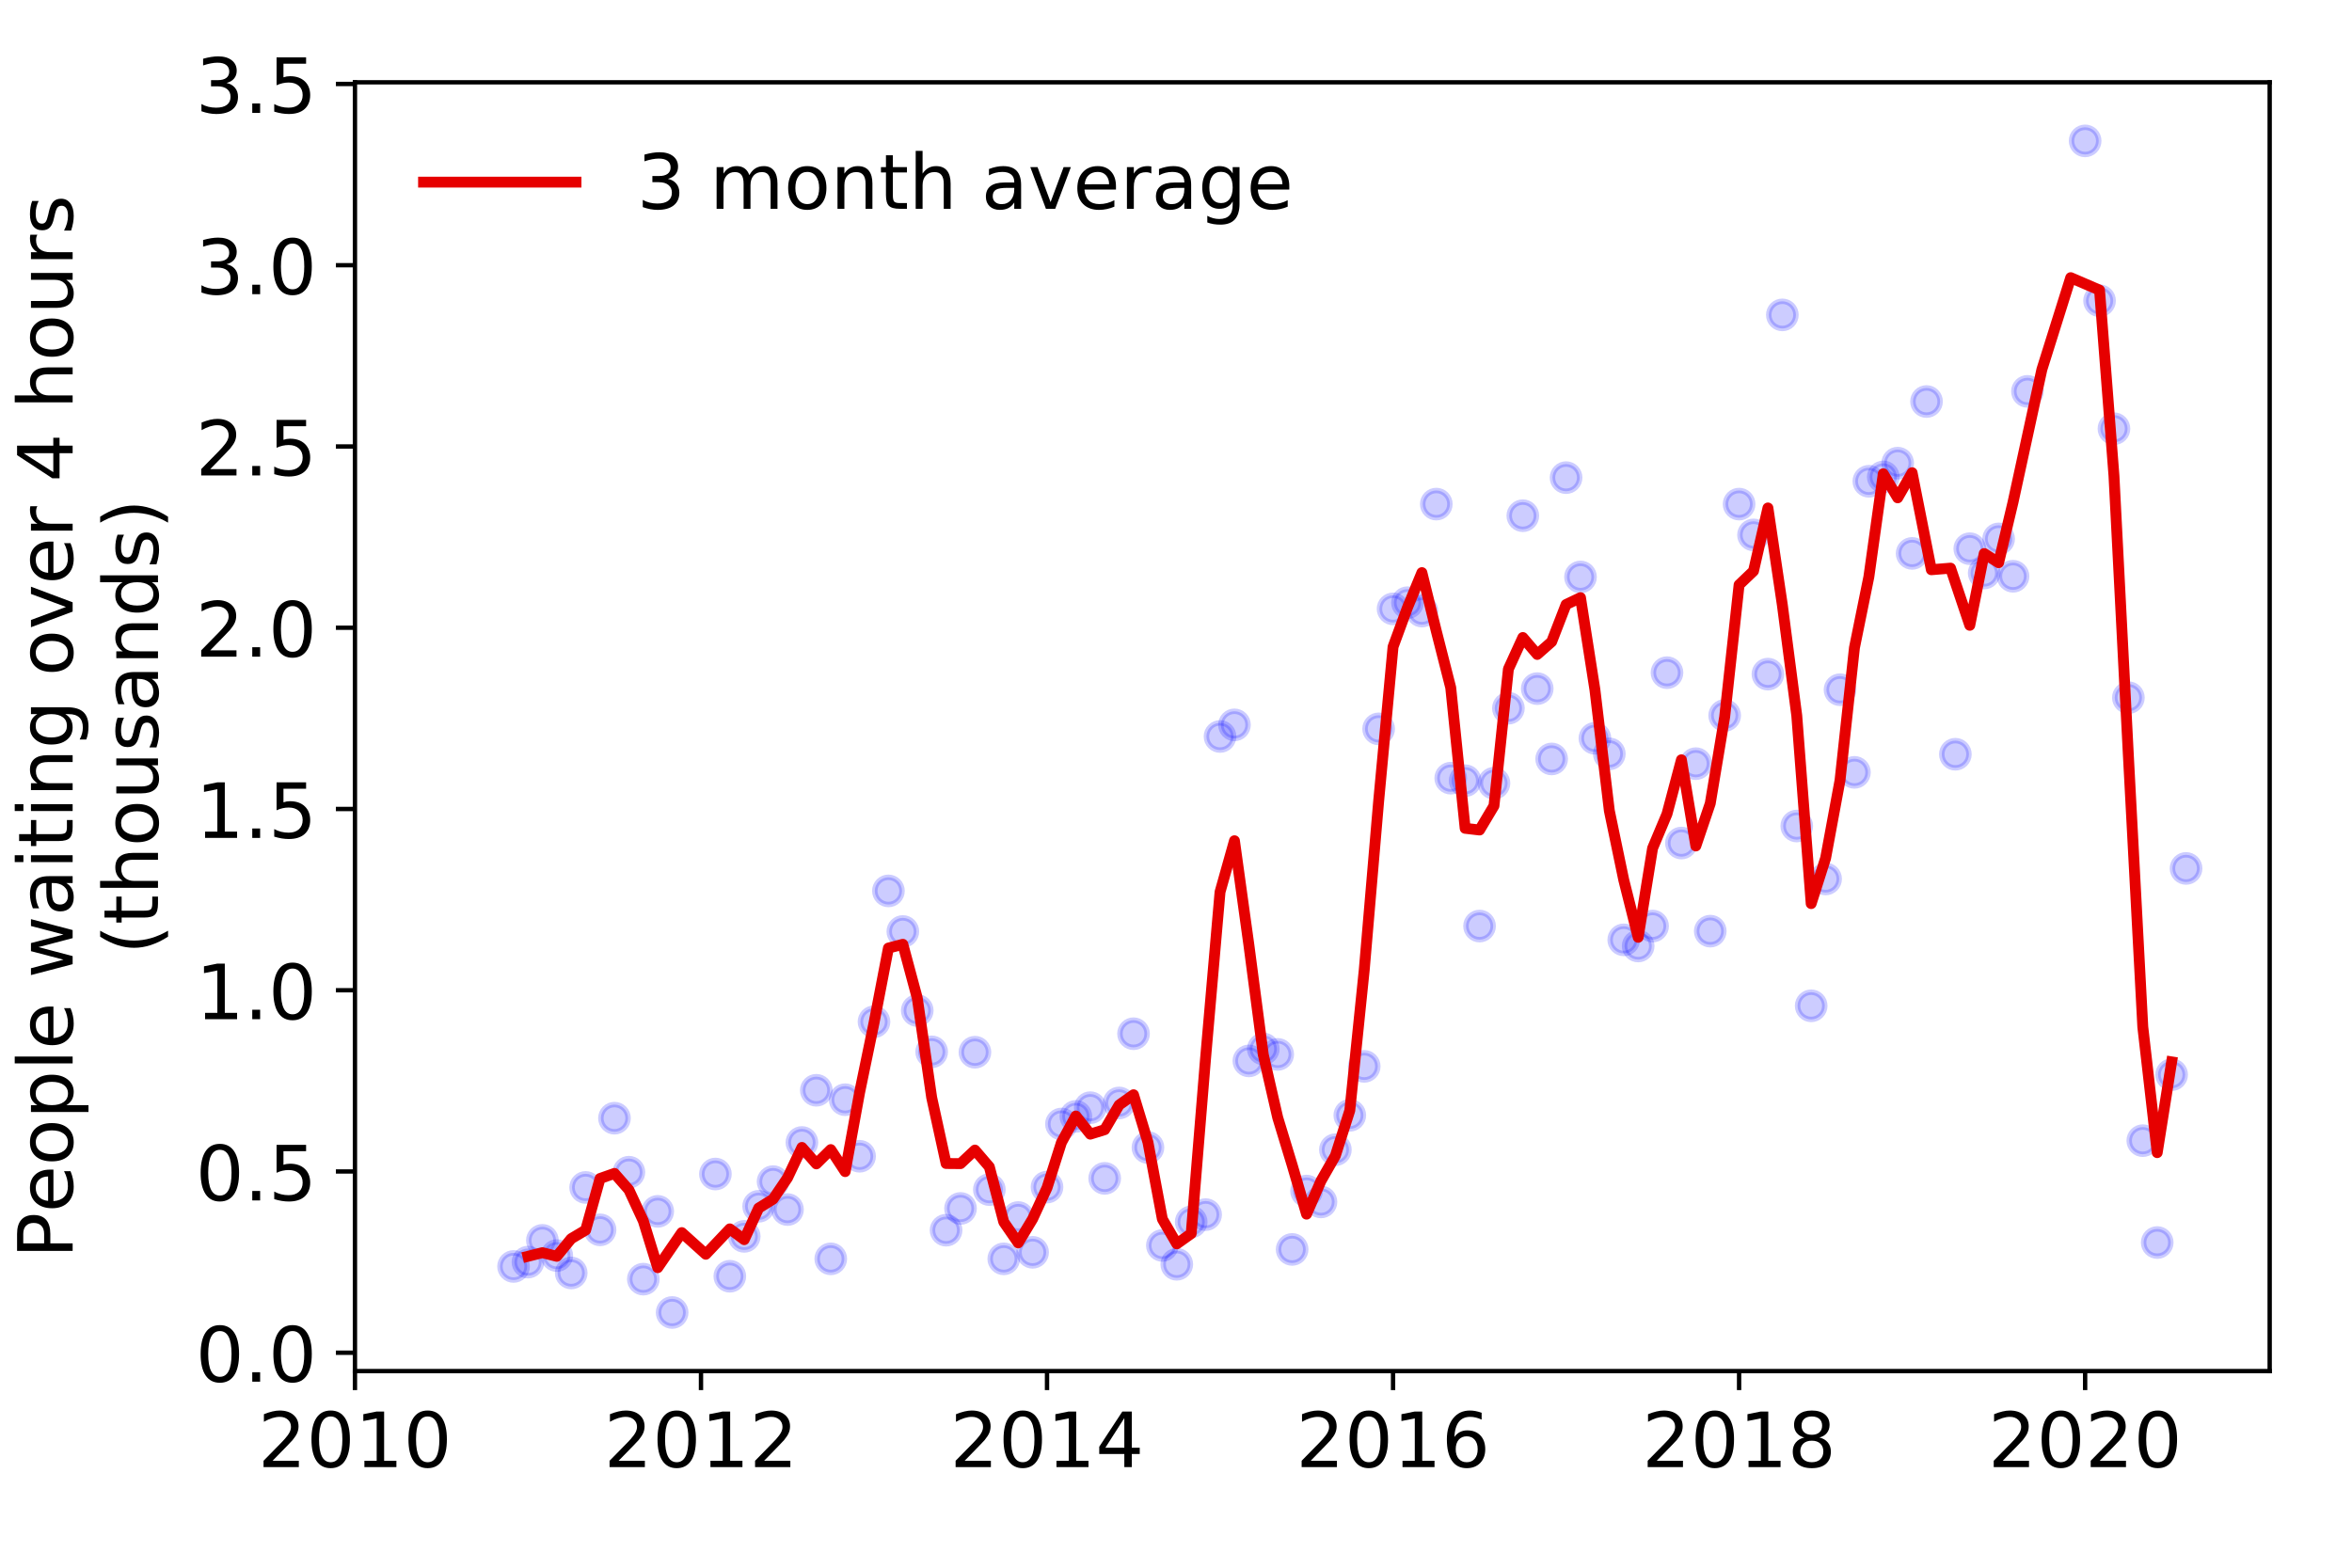 <?xml version="1.0" encoding="utf-8" standalone="no"?>
<!DOCTYPE svg PUBLIC "-//W3C//DTD SVG 1.1//EN"
  "http://www.w3.org/Graphics/SVG/1.1/DTD/svg11.dtd">
<!-- Created with matplotlib (https://matplotlib.org/) -->
<svg height="288pt" version="1.1" viewBox="0 0 432 288" width="432pt" xmlns="http://www.w3.org/2000/svg" xmlns:xlink="http://www.w3.org/1999/xlink">
 <defs>
  <style type="text/css">
*{stroke-linecap:butt;stroke-linejoin:round;}
  </style>
 </defs>
 <g id="figure_1">
  <g id="patch_1">
   <path d="M 0 288 
L 432 288 
L 432 0 
L 0 0 
z
" style="fill:#ffffff;"/>
  </g>
  <g id="axes_1">
   <g id="patch_2">
    <path d="M 65.195 251.88 
L 416.88 251.88 
L 416.88 15.12 
L 65.195 15.12 
z
" style="fill:#ffffff;"/>
   </g>
   <g id="matplotlib.axis_1">
    <g id="xtick_1">
     <g id="line2d_1">
      <defs>
       <path d="M 0 0 
L 0 3.5 
" id="mc3954e7b16" style="stroke:#000000;stroke-width:0.8;"/>
      </defs>
      <g>
       <use style="stroke:#000000;stroke-width:0.8;" x="65.195" xlink:href="#mc3954e7b16" y="251.88"/>
      </g>
     </g>
     <g id="text_1">
      <!-- 2010 -->
      <defs>
       <path d="M 19.188 8.297 
L 53.609 8.297 
L 53.609 0 
L 7.328 0 
L 7.328 8.297 
Q 12.938 14.109 22.625 23.891 
Q 32.328 33.688 34.812 36.531 
Q 39.547 41.844 41.422 45.531 
Q 43.312 49.219 43.312 52.781 
Q 43.312 58.594 39.234 62.25 
Q 35.156 65.922 28.609 65.922 
Q 23.969 65.922 18.812 64.312 
Q 13.672 62.703 7.812 59.422 
L 7.812 69.391 
Q 13.766 71.781 18.938 73 
Q 24.125 74.219 28.422 74.219 
Q 39.75 74.219 46.484 68.547 
Q 53.219 62.891 53.219 53.422 
Q 53.219 48.922 51.531 44.891 
Q 49.859 40.875 45.406 35.406 
Q 44.188 33.984 37.641 27.219 
Q 31.109 20.453 19.188 8.297 
z
" id="DejaVuSans-50"/>
       <path d="M 31.781 66.406 
Q 24.172 66.406 20.328 58.906 
Q 16.5 51.422 16.5 36.375 
Q 16.5 21.391 20.328 13.891 
Q 24.172 6.391 31.781 6.391 
Q 39.453 6.391 43.281 13.891 
Q 47.125 21.391 47.125 36.375 
Q 47.125 51.422 43.281 58.906 
Q 39.453 66.406 31.781 66.406 
z
M 31.781 74.219 
Q 44.047 74.219 50.516 64.516 
Q 56.984 54.828 56.984 36.375 
Q 56.984 17.969 50.516 8.266 
Q 44.047 -1.422 31.781 -1.422 
Q 19.531 -1.422 13.062 8.266 
Q 6.594 17.969 6.594 36.375 
Q 6.594 54.828 13.062 64.516 
Q 19.531 74.219 31.781 74.219 
z
" id="DejaVuSans-48"/>
       <path d="M 12.406 8.297 
L 28.516 8.297 
L 28.516 63.922 
L 10.984 60.406 
L 10.984 69.391 
L 28.422 72.906 
L 38.281 72.906 
L 38.281 8.297 
L 54.391 8.297 
L 54.391 0 
L 12.406 0 
z
" id="DejaVuSans-49"/>
      </defs>
      <g transform="translate(47.38 269.518)scale(0.14 -0.14)">
       <use xlink:href="#DejaVuSans-50"/>
       <use x="63.623" xlink:href="#DejaVuSans-48"/>
       <use x="127.246" xlink:href="#DejaVuSans-49"/>
       <use x="190.869" xlink:href="#DejaVuSans-48"/>
      </g>
     </g>
    </g>
    <g id="xtick_2">
     <g id="line2d_2">
      <g>
       <use style="stroke:#000000;stroke-width:0.8;" x="128.753" xlink:href="#mc3954e7b16" y="251.88"/>
      </g>
     </g>
     <g id="text_2">
      <!-- 2012 -->
      <g transform="translate(110.938 269.518)scale(0.14 -0.14)">
       <use xlink:href="#DejaVuSans-50"/>
       <use x="63.623" xlink:href="#DejaVuSans-48"/>
       <use x="127.246" xlink:href="#DejaVuSans-49"/>
       <use x="190.869" xlink:href="#DejaVuSans-50"/>
      </g>
     </g>
    </g>
    <g id="xtick_3">
     <g id="line2d_3">
      <g>
       <use style="stroke:#000000;stroke-width:0.8;" x="192.31" xlink:href="#mc3954e7b16" y="251.88"/>
      </g>
     </g>
     <g id="text_3">
      <!-- 2014 -->
      <defs>
       <path d="M 37.797 64.312 
L 12.891 25.391 
L 37.797 25.391 
z
M 35.203 72.906 
L 47.609 72.906 
L 47.609 25.391 
L 58.016 25.391 
L 58.016 17.188 
L 47.609 17.188 
L 47.609 0 
L 37.797 0 
L 37.797 17.188 
L 4.891 17.188 
L 4.891 26.703 
z
" id="DejaVuSans-52"/>
      </defs>
      <g transform="translate(174.495 269.518)scale(0.14 -0.14)">
       <use xlink:href="#DejaVuSans-50"/>
       <use x="63.623" xlink:href="#DejaVuSans-48"/>
       <use x="127.246" xlink:href="#DejaVuSans-49"/>
       <use x="190.869" xlink:href="#DejaVuSans-52"/>
      </g>
     </g>
    </g>
    <g id="xtick_4">
     <g id="line2d_4">
      <g>
       <use style="stroke:#000000;stroke-width:0.8;" x="255.868" xlink:href="#mc3954e7b16" y="251.88"/>
      </g>
     </g>
     <g id="text_4">
      <!-- 2016 -->
      <defs>
       <path d="M 33.016 40.375 
Q 26.375 40.375 22.484 35.828 
Q 18.609 31.297 18.609 23.391 
Q 18.609 15.531 22.484 10.953 
Q 26.375 6.391 33.016 6.391 
Q 39.656 6.391 43.531 10.953 
Q 47.406 15.531 47.406 23.391 
Q 47.406 31.297 43.531 35.828 
Q 39.656 40.375 33.016 40.375 
z
M 52.594 71.297 
L 52.594 62.312 
Q 48.875 64.062 45.094 64.984 
Q 41.312 65.922 37.594 65.922 
Q 27.828 65.922 22.672 59.328 
Q 17.531 52.734 16.797 39.406 
Q 19.672 43.656 24.016 45.922 
Q 28.375 48.188 33.594 48.188 
Q 44.578 48.188 50.953 41.516 
Q 57.328 34.859 57.328 23.391 
Q 57.328 12.156 50.688 5.359 
Q 44.047 -1.422 33.016 -1.422 
Q 20.359 -1.422 13.672 8.266 
Q 6.984 17.969 6.984 36.375 
Q 6.984 53.656 15.188 63.938 
Q 23.391 74.219 37.203 74.219 
Q 40.922 74.219 44.703 73.484 
Q 48.484 72.75 52.594 71.297 
z
" id="DejaVuSans-54"/>
      </defs>
      <g transform="translate(238.053 269.518)scale(0.14 -0.14)">
       <use xlink:href="#DejaVuSans-50"/>
       <use x="63.623" xlink:href="#DejaVuSans-48"/>
       <use x="127.246" xlink:href="#DejaVuSans-49"/>
       <use x="190.869" xlink:href="#DejaVuSans-54"/>
      </g>
     </g>
    </g>
    <g id="xtick_5">
     <g id="line2d_5">
      <g>
       <use style="stroke:#000000;stroke-width:0.8;" x="319.425" xlink:href="#mc3954e7b16" y="251.88"/>
      </g>
     </g>
     <g id="text_5">
      <!-- 2018 -->
      <defs>
       <path d="M 31.781 34.625 
Q 24.75 34.625 20.719 30.859 
Q 16.703 27.094 16.703 20.516 
Q 16.703 13.922 20.719 10.156 
Q 24.75 6.391 31.781 6.391 
Q 38.812 6.391 42.859 10.172 
Q 46.922 13.969 46.922 20.516 
Q 46.922 27.094 42.891 30.859 
Q 38.875 34.625 31.781 34.625 
z
M 21.922 38.812 
Q 15.578 40.375 12.031 44.719 
Q 8.5 49.078 8.5 55.328 
Q 8.5 64.062 14.719 69.141 
Q 20.953 74.219 31.781 74.219 
Q 42.672 74.219 48.875 69.141 
Q 55.078 64.062 55.078 55.328 
Q 55.078 49.078 51.531 44.719 
Q 48 40.375 41.703 38.812 
Q 48.828 37.156 52.797 32.312 
Q 56.781 27.484 56.781 20.516 
Q 56.781 9.906 50.312 4.234 
Q 43.844 -1.422 31.781 -1.422 
Q 19.734 -1.422 13.25 4.234 
Q 6.781 9.906 6.781 20.516 
Q 6.781 27.484 10.781 32.312 
Q 14.797 37.156 21.922 38.812 
z
M 18.312 54.391 
Q 18.312 48.734 21.844 45.562 
Q 25.391 42.391 31.781 42.391 
Q 38.141 42.391 41.719 45.562 
Q 45.312 48.734 45.312 54.391 
Q 45.312 60.062 41.719 63.234 
Q 38.141 66.406 31.781 66.406 
Q 25.391 66.406 21.844 63.234 
Q 18.312 60.062 18.312 54.391 
z
" id="DejaVuSans-56"/>
      </defs>
      <g transform="translate(301.61 269.518)scale(0.14 -0.14)">
       <use xlink:href="#DejaVuSans-50"/>
       <use x="63.623" xlink:href="#DejaVuSans-48"/>
       <use x="127.246" xlink:href="#DejaVuSans-49"/>
       <use x="190.869" xlink:href="#DejaVuSans-56"/>
      </g>
     </g>
    </g>
    <g id="xtick_6">
     <g id="line2d_6">
      <g>
       <use style="stroke:#000000;stroke-width:0.8;" x="382.983" xlink:href="#mc3954e7b16" y="251.88"/>
      </g>
     </g>
     <g id="text_6">
      <!-- 2020 -->
      <g transform="translate(365.168 269.518)scale(0.14 -0.14)">
       <use xlink:href="#DejaVuSans-50"/>
       <use x="63.623" xlink:href="#DejaVuSans-48"/>
       <use x="127.246" xlink:href="#DejaVuSans-50"/>
       <use x="190.869" xlink:href="#DejaVuSans-48"/>
      </g>
     </g>
    </g>
   </g>
   <g id="matplotlib.axis_2">
    <g id="ytick_1">
     <g id="line2d_7">
      <defs>
       <path d="M 0 0 
L -3.5 0 
" id="m3166926bbf" style="stroke:#000000;stroke-width:0.8;"/>
      </defs>
      <g>
       <use style="stroke:#000000;stroke-width:0.8;" x="65.195" xlink:href="#m3166926bbf" y="248.51"/>
      </g>
     </g>
     <g id="text_7">
      <!-- 0.0 -->
      <defs>
       <path d="M 10.688 12.406 
L 21 12.406 
L 21 0 
L 10.688 0 
z
" id="DejaVuSans-46"/>
      </defs>
      <g transform="translate(35.931 253.829)scale(0.14 -0.14)">
       <use xlink:href="#DejaVuSans-48"/>
       <use x="63.623" xlink:href="#DejaVuSans-46"/>
       <use x="95.41" xlink:href="#DejaVuSans-48"/>
      </g>
     </g>
    </g>
    <g id="ytick_2">
     <g id="line2d_8">
      <g>
       <use style="stroke:#000000;stroke-width:0.8;" x="65.195" xlink:href="#m3166926bbf" y="215.213"/>
      </g>
     </g>
     <g id="text_8">
      <!-- 0.5 -->
      <defs>
       <path d="M 10.797 72.906 
L 49.516 72.906 
L 49.516 64.594 
L 19.828 64.594 
L 19.828 46.734 
Q 21.969 47.469 24.109 47.828 
Q 26.266 48.188 28.422 48.188 
Q 40.625 48.188 47.75 41.5 
Q 54.891 34.812 54.891 23.391 
Q 54.891 11.625 47.562 5.094 
Q 40.234 -1.422 26.906 -1.422 
Q 22.312 -1.422 17.547 -0.641 
Q 12.797 0.141 7.719 1.703 
L 7.719 11.625 
Q 12.109 9.234 16.797 8.062 
Q 21.484 6.891 26.703 6.891 
Q 35.156 6.891 40.078 11.328 
Q 45.016 15.766 45.016 23.391 
Q 45.016 31 40.078 35.438 
Q 35.156 39.891 26.703 39.891 
Q 22.75 39.891 18.812 39.016 
Q 14.891 38.141 10.797 36.281 
z
" id="DejaVuSans-53"/>
      </defs>
      <g transform="translate(35.931 220.531)scale(0.14 -0.14)">
       <use xlink:href="#DejaVuSans-48"/>
       <use x="63.623" xlink:href="#DejaVuSans-46"/>
       <use x="95.41" xlink:href="#DejaVuSans-53"/>
      </g>
     </g>
    </g>
    <g id="ytick_3">
     <g id="line2d_9">
      <g>
       <use style="stroke:#000000;stroke-width:0.8;" x="65.195" xlink:href="#m3166926bbf" y="181.915"/>
      </g>
     </g>
     <g id="text_9">
      <!-- 1.0 -->
      <g transform="translate(35.931 187.234)scale(0.14 -0.14)">
       <use xlink:href="#DejaVuSans-49"/>
       <use x="63.623" xlink:href="#DejaVuSans-46"/>
       <use x="95.41" xlink:href="#DejaVuSans-48"/>
      </g>
     </g>
    </g>
    <g id="ytick_4">
     <g id="line2d_10">
      <g>
       <use style="stroke:#000000;stroke-width:0.8;" x="65.195" xlink:href="#m3166926bbf" y="148.617"/>
      </g>
     </g>
     <g id="text_10">
      <!-- 1.5 -->
      <g transform="translate(35.931 153.936)scale(0.14 -0.14)">
       <use xlink:href="#DejaVuSans-49"/>
       <use x="63.623" xlink:href="#DejaVuSans-46"/>
       <use x="95.41" xlink:href="#DejaVuSans-53"/>
      </g>
     </g>
    </g>
    <g id="ytick_5">
     <g id="line2d_11">
      <g>
       <use style="stroke:#000000;stroke-width:0.8;" x="65.195" xlink:href="#m3166926bbf" y="115.319"/>
      </g>
     </g>
     <g id="text_11">
      <!-- 2.0 -->
      <g transform="translate(35.931 120.638)scale(0.14 -0.14)">
       <use xlink:href="#DejaVuSans-50"/>
       <use x="63.623" xlink:href="#DejaVuSans-46"/>
       <use x="95.41" xlink:href="#DejaVuSans-48"/>
      </g>
     </g>
    </g>
    <g id="ytick_6">
     <g id="line2d_12">
      <g>
       <use style="stroke:#000000;stroke-width:0.8;" x="65.195" xlink:href="#m3166926bbf" y="82.022"/>
      </g>
     </g>
     <g id="text_12">
      <!-- 2.5 -->
      <g transform="translate(35.931 87.341)scale(0.14 -0.14)">
       <use xlink:href="#DejaVuSans-50"/>
       <use x="63.623" xlink:href="#DejaVuSans-46"/>
       <use x="95.41" xlink:href="#DejaVuSans-53"/>
      </g>
     </g>
    </g>
    <g id="ytick_7">
     <g id="line2d_13">
      <g>
       <use style="stroke:#000000;stroke-width:0.8;" x="65.195" xlink:href="#m3166926bbf" y="48.724"/>
      </g>
     </g>
     <g id="text_13">
      <!-- 3.0 -->
      <defs>
       <path d="M 40.578 39.312 
Q 47.656 37.797 51.625 33 
Q 55.609 28.219 55.609 21.188 
Q 55.609 10.406 48.188 4.484 
Q 40.766 -1.422 27.094 -1.422 
Q 22.516 -1.422 17.656 -0.516 
Q 12.797 0.391 7.625 2.203 
L 7.625 11.719 
Q 11.719 9.328 16.594 8.109 
Q 21.484 6.891 26.812 6.891 
Q 36.078 6.891 40.938 10.547 
Q 45.797 14.203 45.797 21.188 
Q 45.797 27.641 41.281 31.266 
Q 36.766 34.906 28.719 34.906 
L 20.219 34.906 
L 20.219 43.016 
L 29.109 43.016 
Q 36.375 43.016 40.234 45.922 
Q 44.094 48.828 44.094 54.297 
Q 44.094 59.906 40.109 62.906 
Q 36.141 65.922 28.719 65.922 
Q 24.656 65.922 20.016 65.031 
Q 15.375 64.156 9.812 62.312 
L 9.812 71.094 
Q 15.438 72.656 20.344 73.438 
Q 25.25 74.219 29.594 74.219 
Q 40.828 74.219 47.359 69.109 
Q 53.906 64.016 53.906 55.328 
Q 53.906 49.266 50.438 45.094 
Q 46.969 40.922 40.578 39.312 
z
" id="DejaVuSans-51"/>
      </defs>
      <g transform="translate(35.931 54.043)scale(0.14 -0.14)">
       <use xlink:href="#DejaVuSans-51"/>
       <use x="63.623" xlink:href="#DejaVuSans-46"/>
       <use x="95.41" xlink:href="#DejaVuSans-48"/>
      </g>
     </g>
    </g>
    <g id="ytick_8">
     <g id="line2d_14">
      <g>
       <use style="stroke:#000000;stroke-width:0.8;" x="65.195" xlink:href="#m3166926bbf" y="15.426"/>
      </g>
     </g>
     <g id="text_14">
      <!-- 3.5 -->
      <g transform="translate(35.931 20.745)scale(0.14 -0.14)">
       <use xlink:href="#DejaVuSans-51"/>
       <use x="63.623" xlink:href="#DejaVuSans-46"/>
       <use x="95.41" xlink:href="#DejaVuSans-53"/>
      </g>
     </g>
    </g>
    <g id="text_15">
     <!-- People waiting over 4 hours -->
     <defs>
      <path d="M 19.672 64.797 
L 19.672 37.406 
L 32.078 37.406 
Q 38.969 37.406 42.719 40.969 
Q 46.484 44.531 46.484 51.125 
Q 46.484 57.672 42.719 61.234 
Q 38.969 64.797 32.078 64.797 
z
M 9.812 72.906 
L 32.078 72.906 
Q 44.344 72.906 50.609 67.359 
Q 56.891 61.812 56.891 51.125 
Q 56.891 40.328 50.609 34.812 
Q 44.344 29.297 32.078 29.297 
L 19.672 29.297 
L 19.672 0 
L 9.812 0 
z
" id="DejaVuSans-80"/>
      <path d="M 56.203 29.594 
L 56.203 25.203 
L 14.891 25.203 
Q 15.484 15.922 20.484 11.062 
Q 25.484 6.203 34.422 6.203 
Q 39.594 6.203 44.453 7.469 
Q 49.312 8.734 54.109 11.281 
L 54.109 2.781 
Q 49.266 0.734 44.188 -0.344 
Q 39.109 -1.422 33.891 -1.422 
Q 20.797 -1.422 13.156 6.188 
Q 5.516 13.812 5.516 26.812 
Q 5.516 40.234 12.766 48.109 
Q 20.016 56 32.328 56 
Q 43.359 56 49.781 48.891 
Q 56.203 41.797 56.203 29.594 
z
M 47.219 32.234 
Q 47.125 39.594 43.094 43.984 
Q 39.062 48.391 32.422 48.391 
Q 24.906 48.391 20.391 44.141 
Q 15.875 39.891 15.188 32.172 
z
" id="DejaVuSans-101"/>
      <path d="M 30.609 48.391 
Q 23.391 48.391 19.188 42.75 
Q 14.984 37.109 14.984 27.297 
Q 14.984 17.484 19.156 11.844 
Q 23.344 6.203 30.609 6.203 
Q 37.797 6.203 41.984 11.859 
Q 46.188 17.531 46.188 27.297 
Q 46.188 37.016 41.984 42.703 
Q 37.797 48.391 30.609 48.391 
z
M 30.609 56 
Q 42.328 56 49.016 48.375 
Q 55.719 40.766 55.719 27.297 
Q 55.719 13.875 49.016 6.219 
Q 42.328 -1.422 30.609 -1.422 
Q 18.844 -1.422 12.172 6.219 
Q 5.516 13.875 5.516 27.297 
Q 5.516 40.766 12.172 48.375 
Q 18.844 56 30.609 56 
z
" id="DejaVuSans-111"/>
      <path d="M 18.109 8.203 
L 18.109 -20.797 
L 9.078 -20.797 
L 9.078 54.688 
L 18.109 54.688 
L 18.109 46.391 
Q 20.953 51.266 25.266 53.625 
Q 29.594 56 35.594 56 
Q 45.562 56 51.781 48.094 
Q 58.016 40.188 58.016 27.297 
Q 58.016 14.406 51.781 6.484 
Q 45.562 -1.422 35.594 -1.422 
Q 29.594 -1.422 25.266 0.953 
Q 20.953 3.328 18.109 8.203 
z
M 48.688 27.297 
Q 48.688 37.203 44.609 42.844 
Q 40.531 48.484 33.406 48.484 
Q 26.266 48.484 22.188 42.844 
Q 18.109 37.203 18.109 27.297 
Q 18.109 17.391 22.188 11.75 
Q 26.266 6.109 33.406 6.109 
Q 40.531 6.109 44.609 11.75 
Q 48.688 17.391 48.688 27.297 
z
" id="DejaVuSans-112"/>
      <path d="M 9.422 75.984 
L 18.406 75.984 
L 18.406 0 
L 9.422 0 
z
" id="DejaVuSans-108"/>
      <path id="DejaVuSans-32"/>
      <path d="M 4.203 54.688 
L 13.188 54.688 
L 24.422 12.016 
L 35.594 54.688 
L 46.188 54.688 
L 57.422 12.016 
L 68.609 54.688 
L 77.594 54.688 
L 63.281 0 
L 52.688 0 
L 40.922 44.828 
L 29.109 0 
L 18.5 0 
z
" id="DejaVuSans-119"/>
      <path d="M 34.281 27.484 
Q 23.391 27.484 19.188 25 
Q 14.984 22.516 14.984 16.5 
Q 14.984 11.719 18.141 8.906 
Q 21.297 6.109 26.703 6.109 
Q 34.188 6.109 38.703 11.406 
Q 43.219 16.703 43.219 25.484 
L 43.219 27.484 
z
M 52.203 31.203 
L 52.203 0 
L 43.219 0 
L 43.219 8.297 
Q 40.141 3.328 35.547 0.953 
Q 30.953 -1.422 24.312 -1.422 
Q 15.922 -1.422 10.953 3.297 
Q 6 8.016 6 15.922 
Q 6 25.141 12.172 29.828 
Q 18.359 34.516 30.609 34.516 
L 43.219 34.516 
L 43.219 35.406 
Q 43.219 41.609 39.141 45 
Q 35.062 48.391 27.688 48.391 
Q 23 48.391 18.547 47.266 
Q 14.109 46.141 10.016 43.891 
L 10.016 52.203 
Q 14.938 54.109 19.578 55.047 
Q 24.219 56 28.609 56 
Q 40.484 56 46.344 49.844 
Q 52.203 43.703 52.203 31.203 
z
" id="DejaVuSans-97"/>
      <path d="M 9.422 54.688 
L 18.406 54.688 
L 18.406 0 
L 9.422 0 
z
M 9.422 75.984 
L 18.406 75.984 
L 18.406 64.594 
L 9.422 64.594 
z
" id="DejaVuSans-105"/>
      <path d="M 18.312 70.219 
L 18.312 54.688 
L 36.812 54.688 
L 36.812 47.703 
L 18.312 47.703 
L 18.312 18.016 
Q 18.312 11.328 20.141 9.422 
Q 21.969 7.516 27.594 7.516 
L 36.812 7.516 
L 36.812 0 
L 27.594 0 
Q 17.188 0 13.234 3.875 
Q 9.281 7.766 9.281 18.016 
L 9.281 47.703 
L 2.688 47.703 
L 2.688 54.688 
L 9.281 54.688 
L 9.281 70.219 
z
" id="DejaVuSans-116"/>
      <path d="M 54.891 33.016 
L 54.891 0 
L 45.906 0 
L 45.906 32.719 
Q 45.906 40.484 42.875 44.328 
Q 39.844 48.188 33.797 48.188 
Q 26.516 48.188 22.312 43.547 
Q 18.109 38.922 18.109 30.906 
L 18.109 0 
L 9.078 0 
L 9.078 54.688 
L 18.109 54.688 
L 18.109 46.188 
Q 21.344 51.125 25.703 53.562 
Q 30.078 56 35.797 56 
Q 45.219 56 50.047 50.172 
Q 54.891 44.344 54.891 33.016 
z
" id="DejaVuSans-110"/>
      <path d="M 45.406 27.984 
Q 45.406 37.75 41.375 43.109 
Q 37.359 48.484 30.078 48.484 
Q 22.859 48.484 18.828 43.109 
Q 14.797 37.75 14.797 27.984 
Q 14.797 18.266 18.828 12.891 
Q 22.859 7.516 30.078 7.516 
Q 37.359 7.516 41.375 12.891 
Q 45.406 18.266 45.406 27.984 
z
M 54.391 6.781 
Q 54.391 -7.172 48.188 -13.984 
Q 42 -20.797 29.203 -20.797 
Q 24.469 -20.797 20.266 -20.094 
Q 16.062 -19.391 12.109 -17.922 
L 12.109 -9.188 
Q 16.062 -11.328 19.922 -12.344 
Q 23.781 -13.375 27.781 -13.375 
Q 36.625 -13.375 41.016 -8.766 
Q 45.406 -4.156 45.406 5.172 
L 45.406 9.625 
Q 42.625 4.781 38.281 2.391 
Q 33.938 0 27.875 0 
Q 17.828 0 11.672 7.656 
Q 5.516 15.328 5.516 27.984 
Q 5.516 40.672 11.672 48.328 
Q 17.828 56 27.875 56 
Q 33.938 56 38.281 53.609 
Q 42.625 51.219 45.406 46.391 
L 45.406 54.688 
L 54.391 54.688 
z
" id="DejaVuSans-103"/>
      <path d="M 2.984 54.688 
L 12.5 54.688 
L 29.594 8.797 
L 46.688 54.688 
L 56.203 54.688 
L 35.688 0 
L 23.484 0 
z
" id="DejaVuSans-118"/>
      <path d="M 41.109 46.297 
Q 39.594 47.172 37.812 47.578 
Q 36.031 48 33.891 48 
Q 26.266 48 22.188 43.047 
Q 18.109 38.094 18.109 28.812 
L 18.109 0 
L 9.078 0 
L 9.078 54.688 
L 18.109 54.688 
L 18.109 46.188 
Q 20.953 51.172 25.484 53.578 
Q 30.031 56 36.531 56 
Q 37.453 56 38.578 55.875 
Q 39.703 55.766 41.062 55.516 
z
" id="DejaVuSans-114"/>
      <path d="M 54.891 33.016 
L 54.891 0 
L 45.906 0 
L 45.906 32.719 
Q 45.906 40.484 42.875 44.328 
Q 39.844 48.188 33.797 48.188 
Q 26.516 48.188 22.312 43.547 
Q 18.109 38.922 18.109 30.906 
L 18.109 0 
L 9.078 0 
L 9.078 75.984 
L 18.109 75.984 
L 18.109 46.188 
Q 21.344 51.125 25.703 53.562 
Q 30.078 56 35.797 56 
Q 45.219 56 50.047 50.172 
Q 54.891 44.344 54.891 33.016 
z
" id="DejaVuSans-104"/>
      <path d="M 8.5 21.578 
L 8.5 54.688 
L 17.484 54.688 
L 17.484 21.922 
Q 17.484 14.156 20.5 10.266 
Q 23.531 6.391 29.594 6.391 
Q 36.859 6.391 41.078 11.031 
Q 45.312 15.672 45.312 23.688 
L 45.312 54.688 
L 54.297 54.688 
L 54.297 0 
L 45.312 0 
L 45.312 8.406 
Q 42.047 3.422 37.719 1 
Q 33.406 -1.422 27.688 -1.422 
Q 18.266 -1.422 13.375 4.438 
Q 8.5 10.297 8.5 21.578 
z
M 31.109 56 
z
" id="DejaVuSans-117"/>
      <path d="M 44.281 53.078 
L 44.281 44.578 
Q 40.484 46.531 36.375 47.5 
Q 32.281 48.484 27.875 48.484 
Q 21.188 48.484 17.844 46.438 
Q 14.5 44.391 14.5 40.281 
Q 14.5 37.156 16.891 35.375 
Q 19.281 33.594 26.516 31.984 
L 29.594 31.297 
Q 39.156 29.25 43.188 25.516 
Q 47.219 21.781 47.219 15.094 
Q 47.219 7.469 41.188 3.016 
Q 35.156 -1.422 24.609 -1.422 
Q 20.219 -1.422 15.453 -0.562 
Q 10.688 0.297 5.422 2 
L 5.422 11.281 
Q 10.406 8.688 15.234 7.391 
Q 20.062 6.109 24.812 6.109 
Q 31.156 6.109 34.562 8.281 
Q 37.984 10.453 37.984 14.406 
Q 37.984 18.062 35.516 20.016 
Q 33.062 21.969 24.703 23.781 
L 21.578 24.516 
Q 13.234 26.266 9.516 29.906 
Q 5.812 33.547 5.812 39.891 
Q 5.812 47.609 11.281 51.797 
Q 16.75 56 26.812 56 
Q 31.781 56 36.172 55.266 
Q 40.578 54.547 44.281 53.078 
z
" id="DejaVuSans-115"/>
     </defs>
     <g transform="translate(13.342 231.175)rotate(-90)scale(0.14 -0.14)">
      <use xlink:href="#DejaVuSans-80"/>
      <use x="60.256" xlink:href="#DejaVuSans-101"/>
      <use x="121.779" xlink:href="#DejaVuSans-111"/>
      <use x="182.961" xlink:href="#DejaVuSans-112"/>
      <use x="246.438" xlink:href="#DejaVuSans-108"/>
      <use x="274.221" xlink:href="#DejaVuSans-101"/>
      <use x="335.744" xlink:href="#DejaVuSans-32"/>
      <use x="367.531" xlink:href="#DejaVuSans-119"/>
      <use x="449.318" xlink:href="#DejaVuSans-97"/>
      <use x="510.598" xlink:href="#DejaVuSans-105"/>
      <use x="538.381" xlink:href="#DejaVuSans-116"/>
      <use x="577.59" xlink:href="#DejaVuSans-105"/>
      <use x="605.373" xlink:href="#DejaVuSans-110"/>
      <use x="668.752" xlink:href="#DejaVuSans-103"/>
      <use x="732.229" xlink:href="#DejaVuSans-32"/>
      <use x="764.016" xlink:href="#DejaVuSans-111"/>
      <use x="825.197" xlink:href="#DejaVuSans-118"/>
      <use x="884.377" xlink:href="#DejaVuSans-101"/>
      <use x="945.9" xlink:href="#DejaVuSans-114"/>
      <use x="987.014" xlink:href="#DejaVuSans-32"/>
      <use x="1018.801" xlink:href="#DejaVuSans-52"/>
      <use x="1082.424" xlink:href="#DejaVuSans-32"/>
      <use x="1114.211" xlink:href="#DejaVuSans-104"/>
      <use x="1177.59" xlink:href="#DejaVuSans-111"/>
      <use x="1238.771" xlink:href="#DejaVuSans-117"/>
      <use x="1302.15" xlink:href="#DejaVuSans-114"/>
      <use x="1343.264" xlink:href="#DejaVuSans-115"/>
     </g>
     <!-- (thousands) -->
     <defs>
      <path d="M 31 75.875 
Q 24.469 64.656 21.281 53.656 
Q 18.109 42.672 18.109 31.391 
Q 18.109 20.125 21.312 9.062 
Q 24.516 -2 31 -13.188 
L 23.188 -13.188 
Q 15.875 -1.703 12.234 9.375 
Q 8.594 20.453 8.594 31.391 
Q 8.594 42.281 12.203 53.312 
Q 15.828 64.359 23.188 75.875 
z
" id="DejaVuSans-40"/>
      <path d="M 45.406 46.391 
L 45.406 75.984 
L 54.391 75.984 
L 54.391 0 
L 45.406 0 
L 45.406 8.203 
Q 42.578 3.328 38.25 0.953 
Q 33.938 -1.422 27.875 -1.422 
Q 17.969 -1.422 11.734 6.484 
Q 5.516 14.406 5.516 27.297 
Q 5.516 40.188 11.734 48.094 
Q 17.969 56 27.875 56 
Q 33.938 56 38.25 53.625 
Q 42.578 51.266 45.406 46.391 
z
M 14.797 27.297 
Q 14.797 17.391 18.875 11.75 
Q 22.953 6.109 30.078 6.109 
Q 37.203 6.109 41.297 11.75 
Q 45.406 17.391 45.406 27.297 
Q 45.406 37.203 41.297 42.844 
Q 37.203 48.484 30.078 48.484 
Q 22.953 48.484 18.875 42.844 
Q 14.797 37.203 14.797 27.297 
z
" id="DejaVuSans-100"/>
      <path d="M 8.016 75.875 
L 15.828 75.875 
Q 23.141 64.359 26.781 53.312 
Q 30.422 42.281 30.422 31.391 
Q 30.422 20.453 26.781 9.375 
Q 23.141 -1.703 15.828 -13.188 
L 8.016 -13.188 
Q 14.5 -2 17.703 9.062 
Q 20.906 20.125 20.906 31.391 
Q 20.906 42.672 17.703 53.656 
Q 14.5 64.656 8.016 75.875 
z
" id="DejaVuSans-41"/>
     </defs>
     <g transform="translate(29.019 175.325)rotate(-90)scale(0.14 -0.14)">
      <use xlink:href="#DejaVuSans-40"/>
      <use x="39.014" xlink:href="#DejaVuSans-116"/>
      <use x="78.223" xlink:href="#DejaVuSans-104"/>
      <use x="141.602" xlink:href="#DejaVuSans-111"/>
      <use x="202.783" xlink:href="#DejaVuSans-117"/>
      <use x="266.162" xlink:href="#DejaVuSans-115"/>
      <use x="318.262" xlink:href="#DejaVuSans-97"/>
      <use x="379.541" xlink:href="#DejaVuSans-110"/>
      <use x="442.92" xlink:href="#DejaVuSans-100"/>
      <use x="506.396" xlink:href="#DejaVuSans-115"/>
      <use x="558.496" xlink:href="#DejaVuSans-41"/>
     </g>
    </g>
   </g>
   <g id="line2d_15">
    <defs>
     <path d="M 0 2.5 
C 0.663 2.5 1.299 2.237 1.768 1.768 
C 2.237 1.299 2.5 0.663 2.5 0 
C 2.5 -0.663 2.237 -1.299 1.768 -1.768 
C 1.299 -2.237 0.663 -2.5 0 -2.5 
C -0.663 -2.5 -1.299 -2.237 -1.768 -1.768 
C -2.237 -1.299 -2.5 -0.663 -2.5 0 
C -2.5 0.663 -2.237 1.299 -1.768 1.768 
C -1.299 2.237 -0.663 2.5 0 2.5 
z
" id="m705feeb1ac" style="stroke:#0000ff;stroke-opacity:0.2;"/>
    </defs>
    <g clip-path="url(#pb8c4fbdc9d)">
     <use style="fill:#0000ff;fill-opacity:0.2;stroke:#0000ff;stroke-opacity:0.2;" x="401.52" xlink:href="#m705feeb1ac" y="159.539"/>
     <use style="fill:#0000ff;fill-opacity:0.2;stroke:#0000ff;stroke-opacity:0.2;" x="398.872" xlink:href="#m705feeb1ac" y="197.432"/>
     <use style="fill:#0000ff;fill-opacity:0.2;stroke:#0000ff;stroke-opacity:0.2;" x="396.224" xlink:href="#m705feeb1ac" y="228.265"/>
     <use style="fill:#0000ff;fill-opacity:0.2;stroke:#0000ff;stroke-opacity:0.2;" x="393.576" xlink:href="#m705feeb1ac" y="209.552"/>
     <use style="fill:#0000ff;fill-opacity:0.2;stroke:#0000ff;stroke-opacity:0.2;" x="390.927" xlink:href="#m705feeb1ac" y="128.172"/>
     <use style="fill:#0000ff;fill-opacity:0.2;stroke:#0000ff;stroke-opacity:0.2;" x="388.279" xlink:href="#m705feeb1ac" y="78.759"/>
     <use style="fill:#0000ff;fill-opacity:0.2;stroke:#0000ff;stroke-opacity:0.2;" x="385.631" xlink:href="#m705feeb1ac" y="55.25"/>
     <use style="fill:#0000ff;fill-opacity:0.2;stroke:#0000ff;stroke-opacity:0.2;" x="382.983" xlink:href="#m705feeb1ac" y="25.882"/>
     <use style="fill:#0000ff;fill-opacity:0.2;stroke:#0000ff;stroke-opacity:0.2;" x="372.39" xlink:href="#m705feeb1ac" y="71.899"/>
     <use style="fill:#0000ff;fill-opacity:0.2;stroke:#0000ff;stroke-opacity:0.2;" x="369.741" xlink:href="#m705feeb1ac" y="105.863"/>
     <use style="fill:#0000ff;fill-opacity:0.2;stroke:#0000ff;stroke-opacity:0.2;" x="367.093" xlink:href="#m705feeb1ac" y="99.004"/>
     <use style="fill:#0000ff;fill-opacity:0.2;stroke:#0000ff;stroke-opacity:0.2;" x="364.445" xlink:href="#m705feeb1ac" y="105.264"/>
     <use style="fill:#0000ff;fill-opacity:0.2;stroke:#0000ff;stroke-opacity:0.2;" x="361.797" xlink:href="#m705feeb1ac" y="100.802"/>
     <use style="fill:#0000ff;fill-opacity:0.2;stroke:#0000ff;stroke-opacity:0.2;" x="359.149" xlink:href="#m705feeb1ac" y="138.561"/>
     <use style="fill:#0000ff;fill-opacity:0.2;stroke:#0000ff;stroke-opacity:0.2;" x="353.852" xlink:href="#m705feeb1ac" y="73.764"/>
     <use style="fill:#0000ff;fill-opacity:0.2;stroke:#0000ff;stroke-opacity:0.2;" x="351.204" xlink:href="#m705feeb1ac" y="101.667"/>
     <use style="fill:#0000ff;fill-opacity:0.2;stroke:#0000ff;stroke-opacity:0.2;" x="348.556" xlink:href="#m705feeb1ac" y="85.085"/>
     <use style="fill:#0000ff;fill-opacity:0.2;stroke:#0000ff;stroke-opacity:0.2;" x="345.907" xlink:href="#m705feeb1ac" y="87.616"/>
     <use style="fill:#0000ff;fill-opacity:0.2;stroke:#0000ff;stroke-opacity:0.2;" x="343.259" xlink:href="#m705feeb1ac" y="88.415"/>
     <use style="fill:#0000ff;fill-opacity:0.2;stroke:#0000ff;stroke-opacity:0.2;" x="340.611" xlink:href="#m705feeb1ac" y="141.891"/>
     <use style="fill:#0000ff;fill-opacity:0.2;stroke:#0000ff;stroke-opacity:0.2;" x="337.963" xlink:href="#m705feeb1ac" y="126.707"/>
     <use style="fill:#0000ff;fill-opacity:0.2;stroke:#0000ff;stroke-opacity:0.2;" x="335.315" xlink:href="#m705feeb1ac" y="161.47"/>
     <use style="fill:#0000ff;fill-opacity:0.2;stroke:#0000ff;stroke-opacity:0.2;" x="332.666" xlink:href="#m705feeb1ac" y="184.778"/>
     <use style="fill:#0000ff;fill-opacity:0.2;stroke:#0000ff;stroke-opacity:0.2;" x="330.018" xlink:href="#m705feeb1ac" y="151.747"/>
     <use style="fill:#0000ff;fill-opacity:0.2;stroke:#0000ff;stroke-opacity:0.2;" x="327.37" xlink:href="#m705feeb1ac" y="57.848"/>
     <use style="fill:#0000ff;fill-opacity:0.2;stroke:#0000ff;stroke-opacity:0.2;" x="324.722" xlink:href="#m705feeb1ac" y="123.844"/>
     <use style="fill:#0000ff;fill-opacity:0.2;stroke:#0000ff;stroke-opacity:0.2;" x="322.073" xlink:href="#m705feeb1ac" y="98.271"/>
     <use style="fill:#0000ff;fill-opacity:0.2;stroke:#0000ff;stroke-opacity:0.2;" x="319.425" xlink:href="#m705feeb1ac" y="92.61"/>
     <use style="fill:#0000ff;fill-opacity:0.2;stroke:#0000ff;stroke-opacity:0.2;" x="316.777" xlink:href="#m705feeb1ac" y="131.436"/>
     <use style="fill:#0000ff;fill-opacity:0.2;stroke:#0000ff;stroke-opacity:0.2;" x="314.129" xlink:href="#m705feeb1ac" y="171.06"/>
     <use style="fill:#0000ff;fill-opacity:0.2;stroke:#0000ff;stroke-opacity:0.2;" x="311.48" xlink:href="#m705feeb1ac" y="140.293"/>
     <use style="fill:#0000ff;fill-opacity:0.2;stroke:#0000ff;stroke-opacity:0.2;" x="308.832" xlink:href="#m705feeb1ac" y="154.877"/>
     <use style="fill:#0000ff;fill-opacity:0.2;stroke:#0000ff;stroke-opacity:0.2;" x="306.184" xlink:href="#m705feeb1ac" y="123.577"/>
     <use style="fill:#0000ff;fill-opacity:0.2;stroke:#0000ff;stroke-opacity:0.2;" x="303.536" xlink:href="#m705feeb1ac" y="170.127"/>
     <use style="fill:#0000ff;fill-opacity:0.2;stroke:#0000ff;stroke-opacity:0.2;" x="300.888" xlink:href="#m705feeb1ac" y="173.79"/>
     <use style="fill:#0000ff;fill-opacity:0.2;stroke:#0000ff;stroke-opacity:0.2;" x="298.239" xlink:href="#m705feeb1ac" y="172.658"/>
     <use style="fill:#0000ff;fill-opacity:0.2;stroke:#0000ff;stroke-opacity:0.2;" x="295.591" xlink:href="#m705feeb1ac" y="138.495"/>
     <use style="fill:#0000ff;fill-opacity:0.2;stroke:#0000ff;stroke-opacity:0.2;" x="292.943" xlink:href="#m705feeb1ac" y="135.631"/>
     <use style="fill:#0000ff;fill-opacity:0.2;stroke:#0000ff;stroke-opacity:0.2;" x="290.295" xlink:href="#m705feeb1ac" y="105.996"/>
     <use style="fill:#0000ff;fill-opacity:0.2;stroke:#0000ff;stroke-opacity:0.2;" x="287.646" xlink:href="#m705feeb1ac" y="87.749"/>
     <use style="fill:#0000ff;fill-opacity:0.2;stroke:#0000ff;stroke-opacity:0.2;" x="284.998" xlink:href="#m705feeb1ac" y="139.427"/>
     <use style="fill:#0000ff;fill-opacity:0.2;stroke:#0000ff;stroke-opacity:0.2;" x="282.35" xlink:href="#m705feeb1ac" y="126.507"/>
     <use style="fill:#0000ff;fill-opacity:0.2;stroke:#0000ff;stroke-opacity:0.2;" x="279.702" xlink:href="#m705feeb1ac" y="94.741"/>
     <use style="fill:#0000ff;fill-opacity:0.2;stroke:#0000ff;stroke-opacity:0.2;" x="277.053" xlink:href="#m705feeb1ac" y="130.104"/>
     <use style="fill:#0000ff;fill-opacity:0.2;stroke:#0000ff;stroke-opacity:0.2;" x="274.405" xlink:href="#m705feeb1ac" y="143.889"/>
     <use style="fill:#0000ff;fill-opacity:0.2;stroke:#0000ff;stroke-opacity:0.2;" x="271.757" xlink:href="#m705feeb1ac" y="170.127"/>
     <use style="fill:#0000ff;fill-opacity:0.2;stroke:#0000ff;stroke-opacity:0.2;" x="269.109" xlink:href="#m705feeb1ac" y="143.423"/>
     <use style="fill:#0000ff;fill-opacity:0.2;stroke:#0000ff;stroke-opacity:0.2;" x="266.461" xlink:href="#m705feeb1ac" y="142.957"/>
     <use style="fill:#0000ff;fill-opacity:0.2;stroke:#0000ff;stroke-opacity:0.2;" x="263.812" xlink:href="#m705feeb1ac" y="92.61"/>
     <use style="fill:#0000ff;fill-opacity:0.2;stroke:#0000ff;stroke-opacity:0.2;" x="261.164" xlink:href="#m705feeb1ac" y="112.256"/>
     <use style="fill:#0000ff;fill-opacity:0.2;stroke:#0000ff;stroke-opacity:0.2;" x="258.516" xlink:href="#m705feeb1ac" y="110.724"/>
     <use style="fill:#0000ff;fill-opacity:0.2;stroke:#0000ff;stroke-opacity:0.2;" x="255.868" xlink:href="#m705feeb1ac" y="111.856"/>
     <use style="fill:#0000ff;fill-opacity:0.2;stroke:#0000ff;stroke-opacity:0.2;" x="253.219" xlink:href="#m705feeb1ac" y="133.9"/>
     <use style="fill:#0000ff;fill-opacity:0.2;stroke:#0000ff;stroke-opacity:0.2;" x="250.571" xlink:href="#m705feeb1ac" y="195.9"/>
     <use style="fill:#0000ff;fill-opacity:0.2;stroke:#0000ff;stroke-opacity:0.2;" x="247.923" xlink:href="#m705feeb1ac" y="204.89"/>
     <use style="fill:#0000ff;fill-opacity:0.2;stroke:#0000ff;stroke-opacity:0.2;" x="245.275" xlink:href="#m705feeb1ac" y="211.217"/>
     <use style="fill:#0000ff;fill-opacity:0.2;stroke:#0000ff;stroke-opacity:0.2;" x="242.626" xlink:href="#m705feeb1ac" y="220.807"/>
     <use style="fill:#0000ff;fill-opacity:0.2;stroke:#0000ff;stroke-opacity:0.2;" x="239.978" xlink:href="#m705feeb1ac" y="218.809"/>
     <use style="fill:#0000ff;fill-opacity:0.2;stroke:#0000ff;stroke-opacity:0.2;" x="237.33" xlink:href="#m705feeb1ac" y="229.531"/>
     <use style="fill:#0000ff;fill-opacity:0.2;stroke:#0000ff;stroke-opacity:0.2;" x="234.682" xlink:href="#m705feeb1ac" y="193.702"/>
     <use style="fill:#0000ff;fill-opacity:0.2;stroke:#0000ff;stroke-opacity:0.2;" x="232.034" xlink:href="#m705feeb1ac" y="192.703"/>
     <use style="fill:#0000ff;fill-opacity:0.2;stroke:#0000ff;stroke-opacity:0.2;" x="229.385" xlink:href="#m705feeb1ac" y="194.901"/>
     <use style="fill:#0000ff;fill-opacity:0.2;stroke:#0000ff;stroke-opacity:0.2;" x="226.737" xlink:href="#m705feeb1ac" y="133.167"/>
     <use style="fill:#0000ff;fill-opacity:0.2;stroke:#0000ff;stroke-opacity:0.2;" x="224.089" xlink:href="#m705feeb1ac" y="135.298"/>
     <use style="fill:#0000ff;fill-opacity:0.2;stroke:#0000ff;stroke-opacity:0.2;" x="221.441" xlink:href="#m705feeb1ac" y="223.137"/>
     <use style="fill:#0000ff;fill-opacity:0.2;stroke:#0000ff;stroke-opacity:0.2;" x="218.792" xlink:href="#m705feeb1ac" y="224.469"/>
     <use style="fill:#0000ff;fill-opacity:0.2;stroke:#0000ff;stroke-opacity:0.2;" x="216.144" xlink:href="#m705feeb1ac" y="232.261"/>
     <use style="fill:#0000ff;fill-opacity:0.2;stroke:#0000ff;stroke-opacity:0.2;" x="213.496" xlink:href="#m705feeb1ac" y="228.798"/>
     <use style="fill:#0000ff;fill-opacity:0.2;stroke:#0000ff;stroke-opacity:0.2;" x="210.848" xlink:href="#m705feeb1ac" y="210.817"/>
     <use style="fill:#0000ff;fill-opacity:0.2;stroke:#0000ff;stroke-opacity:0.2;" x="208.199" xlink:href="#m705feeb1ac" y="189.906"/>
     <use style="fill:#0000ff;fill-opacity:0.2;stroke:#0000ff;stroke-opacity:0.2;" x="205.551" xlink:href="#m705feeb1ac" y="202.626"/>
     <use style="fill:#0000ff;fill-opacity:0.2;stroke:#0000ff;stroke-opacity:0.2;" x="202.903" xlink:href="#m705feeb1ac" y="216.478"/>
     <use style="fill:#0000ff;fill-opacity:0.2;stroke:#0000ff;stroke-opacity:0.2;" x="200.255" xlink:href="#m705feeb1ac" y="203.492"/>
     <use style="fill:#0000ff;fill-opacity:0.2;stroke:#0000ff;stroke-opacity:0.2;" x="197.607" xlink:href="#m705feeb1ac" y="205.09"/>
     <use style="fill:#0000ff;fill-opacity:0.2;stroke:#0000ff;stroke-opacity:0.2;" x="194.958" xlink:href="#m705feeb1ac" y="206.489"/>
     <use style="fill:#0000ff;fill-opacity:0.2;stroke:#0000ff;stroke-opacity:0.2;" x="192.31" xlink:href="#m705feeb1ac" y="218.076"/>
     <use style="fill:#0000ff;fill-opacity:0.2;stroke:#0000ff;stroke-opacity:0.2;" x="189.662" xlink:href="#m705feeb1ac" y="230.063"/>
     <use style="fill:#0000ff;fill-opacity:0.2;stroke:#0000ff;stroke-opacity:0.2;" x="187.014" xlink:href="#m705feeb1ac" y="223.67"/>
     <use style="fill:#0000ff;fill-opacity:0.2;stroke:#0000ff;stroke-opacity:0.2;" x="184.365" xlink:href="#m705feeb1ac" y="231.262"/>
     <use style="fill:#0000ff;fill-opacity:0.2;stroke:#0000ff;stroke-opacity:0.2;" x="181.717" xlink:href="#m705feeb1ac" y="218.542"/>
     <use style="fill:#0000ff;fill-opacity:0.2;stroke:#0000ff;stroke-opacity:0.2;" x="179.069" xlink:href="#m705feeb1ac" y="193.303"/>
     <use style="fill:#0000ff;fill-opacity:0.2;stroke:#0000ff;stroke-opacity:0.2;" x="176.421" xlink:href="#m705feeb1ac" y="222.005"/>
     <use style="fill:#0000ff;fill-opacity:0.2;stroke:#0000ff;stroke-opacity:0.2;" x="173.772" xlink:href="#m705feeb1ac" y="226.001"/>
     <use style="fill:#0000ff;fill-opacity:0.2;stroke:#0000ff;stroke-opacity:0.2;" x="171.124" xlink:href="#m705feeb1ac" y="193.236"/>
     <use style="fill:#0000ff;fill-opacity:0.2;stroke:#0000ff;stroke-opacity:0.2;" x="168.476" xlink:href="#m705feeb1ac" y="185.644"/>
     <use style="fill:#0000ff;fill-opacity:0.2;stroke:#0000ff;stroke-opacity:0.2;" x="165.828" xlink:href="#m705feeb1ac" y="171.126"/>
     <use style="fill:#0000ff;fill-opacity:0.2;stroke:#0000ff;stroke-opacity:0.2;" x="163.18" xlink:href="#m705feeb1ac" y="163.668"/>
     <use style="fill:#0000ff;fill-opacity:0.2;stroke:#0000ff;stroke-opacity:0.2;" x="160.531" xlink:href="#m705feeb1ac" y="187.709"/>
     <use style="fill:#0000ff;fill-opacity:0.2;stroke:#0000ff;stroke-opacity:0.2;" x="157.883" xlink:href="#m705feeb1ac" y="212.416"/>
     <use style="fill:#0000ff;fill-opacity:0.2;stroke:#0000ff;stroke-opacity:0.2;" x="155.235" xlink:href="#m705feeb1ac" y="202.027"/>
     <use style="fill:#0000ff;fill-opacity:0.2;stroke:#0000ff;stroke-opacity:0.2;" x="152.587" xlink:href="#m705feeb1ac" y="231.262"/>
     <use style="fill:#0000ff;fill-opacity:0.2;stroke:#0000ff;stroke-opacity:0.2;" x="149.938" xlink:href="#m705feeb1ac" y="200.295"/>
     <use style="fill:#0000ff;fill-opacity:0.2;stroke:#0000ff;stroke-opacity:0.2;" x="147.29" xlink:href="#m705feeb1ac" y="209.885"/>
     <use style="fill:#0000ff;fill-opacity:0.2;stroke:#0000ff;stroke-opacity:0.2;" x="144.642" xlink:href="#m705feeb1ac" y="222.205"/>
     <use style="fill:#0000ff;fill-opacity:0.2;stroke:#0000ff;stroke-opacity:0.2;" x="141.994" xlink:href="#m705feeb1ac" y="217.077"/>
     <use style="fill:#0000ff;fill-opacity:0.2;stroke:#0000ff;stroke-opacity:0.2;" x="139.345" xlink:href="#m705feeb1ac" y="221.606"/>
     <use style="fill:#0000ff;fill-opacity:0.2;stroke:#0000ff;stroke-opacity:0.2;" x="136.697" xlink:href="#m705feeb1ac" y="227.133"/>
     <use style="fill:#0000ff;fill-opacity:0.2;stroke:#0000ff;stroke-opacity:0.2;" x="134.049" xlink:href="#m705feeb1ac" y="234.459"/>
     <use style="fill:#0000ff;fill-opacity:0.2;stroke:#0000ff;stroke-opacity:0.2;" x="131.401" xlink:href="#m705feeb1ac" y="215.679"/>
     <use style="fill:#0000ff;fill-opacity:0.2;stroke:#0000ff;stroke-opacity:0.2;" x="123.456" xlink:href="#m705feeb1ac" y="241.118"/>
     <use style="fill:#0000ff;fill-opacity:0.2;stroke:#0000ff;stroke-opacity:0.2;" x="120.808" xlink:href="#m705feeb1ac" y="222.538"/>
     <use style="fill:#0000ff;fill-opacity:0.2;stroke:#0000ff;stroke-opacity:0.2;" x="118.16" xlink:href="#m705feeb1ac" y="234.991"/>
     <use style="fill:#0000ff;fill-opacity:0.2;stroke:#0000ff;stroke-opacity:0.2;" x="115.511" xlink:href="#m705feeb1ac" y="215.346"/>
     <use style="fill:#0000ff;fill-opacity:0.2;stroke:#0000ff;stroke-opacity:0.2;" x="112.863" xlink:href="#m705feeb1ac" y="205.423"/>
     <use style="fill:#0000ff;fill-opacity:0.2;stroke:#0000ff;stroke-opacity:0.2;" x="110.215" xlink:href="#m705feeb1ac" y="225.934"/>
     <use style="fill:#0000ff;fill-opacity:0.2;stroke:#0000ff;stroke-opacity:0.2;" x="107.567" xlink:href="#m705feeb1ac" y="218.143"/>
     <use style="fill:#0000ff;fill-opacity:0.2;stroke:#0000ff;stroke-opacity:0.2;" x="104.918" xlink:href="#m705feeb1ac" y="233.859"/>
     <use style="fill:#0000ff;fill-opacity:0.2;stroke:#0000ff;stroke-opacity:0.2;" x="102.27" xlink:href="#m705feeb1ac" y="230.663"/>
     <use style="fill:#0000ff;fill-opacity:0.2;stroke:#0000ff;stroke-opacity:0.2;" x="99.622" xlink:href="#m705feeb1ac" y="227.866"/>
     <use style="fill:#0000ff;fill-opacity:0.2;stroke:#0000ff;stroke-opacity:0.2;" x="96.974" xlink:href="#m705feeb1ac" y="231.861"/>
     <use style="fill:#0000ff;fill-opacity:0.2;stroke:#0000ff;stroke-opacity:0.2;" x="94.326" xlink:href="#m705feeb1ac" y="232.661"/>
    </g>
   </g>
   <g id="line2d_16">
    <path clip-path="url(#pb8c4fbdc9d)" d="M 398.872 195.079 
L 396.224 211.75 
L 393.576 188.663 
L 390.927 138.828 
L 388.279 87.394 
L 385.631 53.297 
L 380.334 51.01 
L 375.038 67.881 
L 369.741 92.255 
L 367.093 103.377 
L 364.445 101.69 
L 361.797 114.875 
L 358.266 104.376 
L 354.735 104.664 
L 351.204 86.839 
L 348.556 91.456 
L 345.907 87.039 
L 343.259 105.974 
L 340.611 119.004 
L 337.963 143.356 
L 335.315 157.652 
L 332.666 165.999 
L 330.018 131.458 
L 327.37 111.146 
L 324.722 93.321 
L 322.073 104.908 
L 319.425 107.439 
L 316.777 131.702 
L 314.129 147.596 
L 311.48 155.41 
L 308.832 139.582 
L 306.184 149.527 
L 303.536 155.832 
L 300.888 172.192 
L 298.239 161.648 
L 295.591 148.928 
L 292.943 126.707 
L 290.295 109.792 
L 287.646 111.057 
L 284.998 117.894 
L 282.35 120.225 
L 279.702 117.118 
L 277.053 122.911 
L 274.405 148.04 
L 271.757 152.48 
L 269.109 152.169 
L 266.461 126.33 
L 263.812 115.941 
L 261.164 105.197 
L 258.516 111.612 
L 255.868 118.827 
L 253.219 147.219 
L 250.571 178.23 
L 247.923 204.002 
L 245.275 212.305 
L 242.626 216.944 
L 239.978 223.049 
L 237.33 214.014 
L 234.682 205.312 
L 232.034 193.769 
L 229.385 173.59 
L 226.737 154.455 
L 224.089 163.868 
L 221.441 194.302 
L 218.792 226.623 
L 216.144 228.509 
L 213.496 223.959 
L 210.848 209.841 
L 208.199 201.117 
L 205.551 203.003 
L 202.903 207.532 
L 200.255 208.353 
L 197.607 205.023 
L 194.958 209.885 
L 192.31 218.209 
L 189.662 223.937 
L 187.014 228.332 
L 184.365 224.492 
L 181.717 214.369 
L 179.069 211.283 
L 176.421 213.77 
L 173.772 213.747 
L 171.124 201.627 
L 168.476 183.336 
L 165.828 173.479 
L 163.18 174.168 
L 160.531 187.931 
L 157.883 200.717 
L 155.235 215.235 
L 152.587 211.195 
L 149.938 213.814 
L 147.29 210.795 
L 144.642 216.389 
L 141.994 220.296 
L 139.345 221.939 
L 136.697 227.733 
L 134.049 225.757 
L 129.635 230.419 
L 125.222 226.445 
L 120.808 232.883 
L 118.16 224.292 
L 115.511 218.587 
L 112.863 215.568 
L 110.215 216.5 
L 107.567 225.979 
L 104.918 227.555 
L 102.27 230.796 
L 99.622 230.13 
L 96.974 230.796 
" style="fill:none;stroke:#e60000;stroke-linecap:square;stroke-width:2;"/>
   </g>
   <g id="patch_3">
    <path d="M 65.195 251.88 
L 65.195 15.12 
" style="fill:none;stroke:#000000;stroke-linecap:square;stroke-linejoin:miter;stroke-width:0.8;"/>
   </g>
   <g id="patch_4">
    <path d="M 416.88 251.88 
L 416.88 15.12 
" style="fill:none;stroke:#000000;stroke-linecap:square;stroke-linejoin:miter;stroke-width:0.8;"/>
   </g>
   <g id="patch_5">
    <path d="M 65.195 251.88 
L 416.88 251.88 
" style="fill:none;stroke:#000000;stroke-linecap:square;stroke-linejoin:miter;stroke-width:0.8;"/>
   </g>
   <g id="patch_6">
    <path d="M 65.195 15.12 
L 416.88 15.12 
" style="fill:none;stroke:#000000;stroke-linecap:square;stroke-linejoin:miter;stroke-width:0.8;"/>
   </g>
   <g id="legend_1">
    <g id="line2d_17">
     <path d="M 77.795 33.458 
L 105.795 33.458 
" style="fill:none;stroke:#e60000;stroke-linecap:square;stroke-width:2;"/>
    </g>
    <g id="line2d_18"/>
    <g id="text_16">
     <!-- 3 month average -->
     <defs>
      <path d="M 52 44.188 
Q 55.375 50.25 60.062 53.125 
Q 64.75 56 71.094 56 
Q 79.641 56 84.281 50.016 
Q 88.922 44.047 88.922 33.016 
L 88.922 0 
L 79.891 0 
L 79.891 32.719 
Q 79.891 40.578 77.094 44.375 
Q 74.312 48.188 68.609 48.188 
Q 61.625 48.188 57.562 43.547 
Q 53.516 38.922 53.516 30.906 
L 53.516 0 
L 44.484 0 
L 44.484 32.719 
Q 44.484 40.625 41.703 44.406 
Q 38.922 48.188 33.109 48.188 
Q 26.219 48.188 22.156 43.531 
Q 18.109 38.875 18.109 30.906 
L 18.109 0 
L 9.078 0 
L 9.078 54.688 
L 18.109 54.688 
L 18.109 46.188 
Q 21.188 51.219 25.484 53.609 
Q 29.781 56 35.688 56 
Q 41.656 56 45.828 52.969 
Q 50 49.953 52 44.188 
z
" id="DejaVuSans-109"/>
     </defs>
     <g transform="translate(116.995 38.358)scale(0.14 -0.14)">
      <use xlink:href="#DejaVuSans-51"/>
      <use x="63.623" xlink:href="#DejaVuSans-32"/>
      <use x="95.41" xlink:href="#DejaVuSans-109"/>
      <use x="192.822" xlink:href="#DejaVuSans-111"/>
      <use x="254.004" xlink:href="#DejaVuSans-110"/>
      <use x="317.383" xlink:href="#DejaVuSans-116"/>
      <use x="356.592" xlink:href="#DejaVuSans-104"/>
      <use x="419.971" xlink:href="#DejaVuSans-32"/>
      <use x="451.758" xlink:href="#DejaVuSans-97"/>
      <use x="513.037" xlink:href="#DejaVuSans-118"/>
      <use x="572.217" xlink:href="#DejaVuSans-101"/>
      <use x="633.74" xlink:href="#DejaVuSans-114"/>
      <use x="674.854" xlink:href="#DejaVuSans-97"/>
      <use x="736.133" xlink:href="#DejaVuSans-103"/>
      <use x="799.609" xlink:href="#DejaVuSans-101"/>
     </g>
    </g>
   </g>
  </g>
 </g>
 <defs>
  <clipPath id="pb8c4fbdc9d">
   <rect height="236.76" width="351.685" x="65.195" y="15.12"/>
  </clipPath>
 </defs>
</svg>
